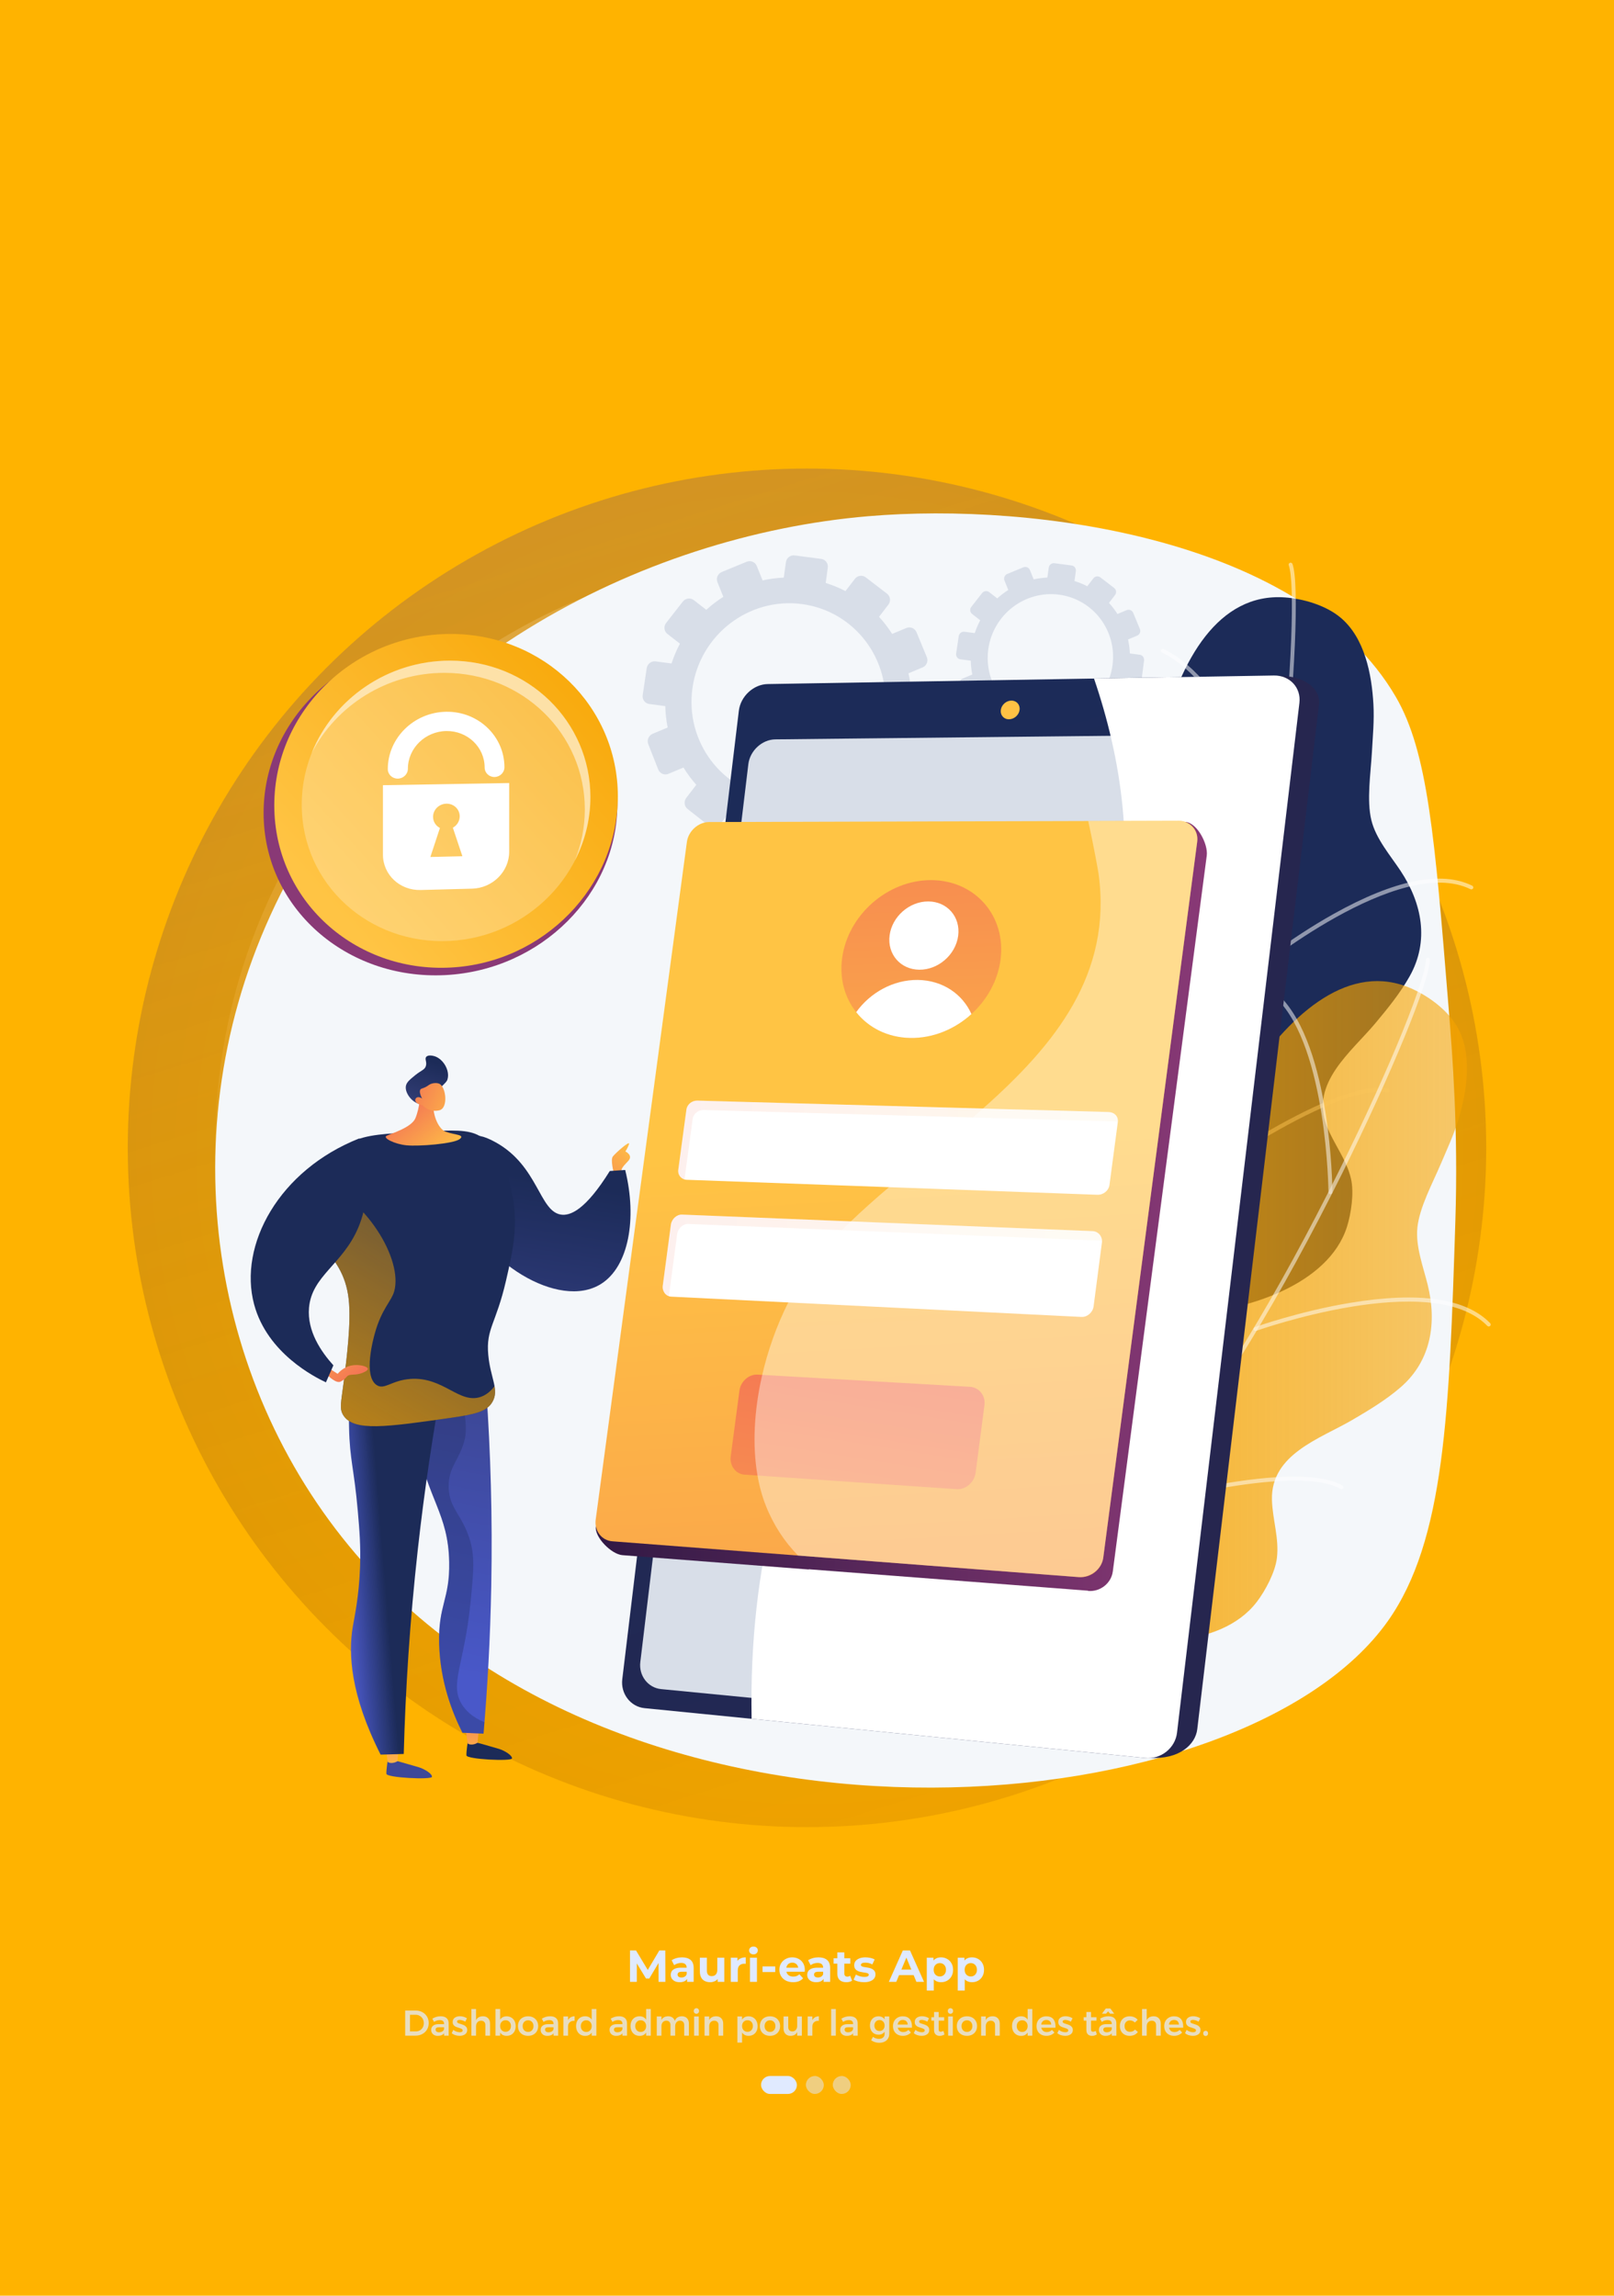 <svg width="720" height="1024" viewBox="0 0 720 1024" fill="none" xmlns="http://www.w3.org/2000/svg">
<rect width="720" height="1024" fill="#FFB300"/>
<circle cx="360" cy="512" r="303" fill="url(#paint0_radial_1_13377)" fill-opacity="0.2"/>
<circle cx="360" cy="512" r="303" fill="url(#paint1_linear_1_13377)" fill-opacity="0.2"/>
<circle cx="360" cy="511" r="264" fill="url(#paint2_radial_1_13377)" fill-opacity="0.2"/>
<circle cx="360" cy="511" r="264" fill="url(#paint3_linear_1_13377)" fill-opacity="0.2"/>
<path d="M281.043 884V870H283.723L289.683 879.88H288.263L294.123 870H296.783L296.823 884H293.783L293.763 874.66H294.323L289.643 882.52H288.183L283.403 874.66H284.083V884H281.043ZM306.524 884V881.9L306.324 881.44V877.68C306.324 877.013 306.118 876.493 305.704 876.12C305.304 875.747 304.684 875.56 303.844 875.56C303.271 875.56 302.704 875.653 302.144 875.84C301.598 876.013 301.131 876.253 300.744 876.56L299.624 874.38C300.211 873.967 300.918 873.647 301.744 873.42C302.571 873.193 303.411 873.08 304.264 873.08C305.904 873.08 307.178 873.467 308.084 874.24C308.991 875.013 309.444 876.22 309.444 877.86V884H306.524ZM303.244 884.16C302.404 884.16 301.684 884.02 301.084 883.74C300.484 883.447 300.024 883.053 299.704 882.56C299.384 882.067 299.224 881.513 299.224 880.9C299.224 880.26 299.378 879.7 299.684 879.22C300.004 878.74 300.504 878.367 301.184 878.1C301.864 877.82 302.751 877.68 303.844 877.68H306.704V879.5H304.184C303.451 879.5 302.944 879.62 302.664 879.86C302.398 880.1 302.264 880.4 302.264 880.76C302.264 881.16 302.418 881.48 302.724 881.72C303.044 881.947 303.478 882.06 304.024 882.06C304.544 882.06 305.011 881.94 305.424 881.7C305.838 881.447 306.138 881.08 306.324 880.6L306.804 882.04C306.578 882.733 306.164 883.26 305.564 883.62C304.964 883.98 304.191 884.16 303.244 884.16ZM316.808 884.16C315.915 884.16 315.115 883.987 314.408 883.64C313.715 883.293 313.175 882.767 312.788 882.06C312.401 881.34 312.208 880.427 312.208 879.32V873.24H315.328V878.86C315.328 879.753 315.515 880.413 315.888 880.84C316.275 881.253 316.815 881.46 317.508 881.46C317.988 881.46 318.415 881.36 318.788 881.16C319.161 880.947 319.455 880.627 319.668 880.2C319.881 879.76 319.988 879.213 319.988 878.56V873.24H323.108V884H320.148V881.04L320.688 881.9C320.328 882.647 319.795 883.213 319.088 883.6C318.395 883.973 317.635 884.16 316.808 884.16ZM325.999 884V873.24H328.979V876.28L328.559 875.4C328.879 874.64 329.392 874.067 330.099 873.68C330.805 873.28 331.665 873.08 332.679 873.08V875.96C332.545 875.947 332.425 875.94 332.319 875.94C332.212 875.927 332.099 875.92 331.979 875.92C331.125 875.92 330.432 876.167 329.899 876.66C329.379 877.14 329.119 877.893 329.119 878.92V884H325.999ZM334.553 884V873.24H337.673V884H334.553ZM336.113 871.74C335.54 871.74 335.073 871.573 334.713 871.24C334.353 870.907 334.173 870.493 334.173 870C334.173 869.507 334.353 869.093 334.713 868.76C335.073 868.427 335.54 868.26 336.113 868.26C336.687 868.26 337.153 868.42 337.513 868.74C337.873 869.047 338.053 869.447 338.053 869.94C338.053 870.46 337.873 870.893 337.513 871.24C337.167 871.573 336.7 871.74 336.113 871.74ZM340.169 879.62V877.12H345.829V879.62H340.169ZM353.819 884.16C352.592 884.16 351.512 883.92 350.579 883.44C349.659 882.96 348.946 882.307 348.439 881.48C347.932 880.64 347.679 879.687 347.679 878.62C347.679 877.54 347.926 876.587 348.419 875.76C348.926 874.92 349.612 874.267 350.479 873.8C351.346 873.32 352.326 873.08 353.419 873.08C354.472 873.08 355.419 873.307 356.259 873.76C357.112 874.2 357.786 874.84 358.279 875.68C358.772 876.507 359.019 877.5 359.019 878.66C359.019 878.78 359.012 878.92 358.999 879.08C358.986 879.227 358.972 879.367 358.959 879.5H350.219V877.68H357.319L356.119 878.22C356.119 877.66 356.006 877.173 355.779 876.76C355.552 876.347 355.239 876.027 354.839 875.8C354.439 875.56 353.972 875.44 353.439 875.44C352.906 875.44 352.432 875.56 352.019 875.8C351.619 876.027 351.306 876.353 351.079 876.78C350.852 877.193 350.739 877.687 350.739 878.26V878.74C350.739 879.327 350.866 879.847 351.119 880.3C351.386 880.74 351.752 881.08 352.219 881.32C352.699 881.547 353.259 881.66 353.899 881.66C354.472 881.66 354.972 881.573 355.399 881.4C355.839 881.227 356.239 880.967 356.599 880.62L358.259 882.42C357.766 882.98 357.146 883.413 356.399 883.72C355.652 884.013 354.792 884.16 353.819 884.16ZM367.403 884V881.9L367.203 881.44V877.68C367.203 877.013 366.997 876.493 366.583 876.12C366.183 875.747 365.563 875.56 364.723 875.56C364.15 875.56 363.583 875.653 363.023 875.84C362.477 876.013 362.01 876.253 361.623 876.56L360.503 874.38C361.09 873.967 361.797 873.647 362.623 873.42C363.45 873.193 364.29 873.08 365.143 873.08C366.783 873.08 368.057 873.467 368.963 874.24C369.87 875.013 370.323 876.22 370.323 877.86V884H367.403ZM364.123 884.16C363.283 884.16 362.563 884.02 361.963 883.74C361.363 883.447 360.903 883.053 360.583 882.56C360.263 882.067 360.103 881.513 360.103 880.9C360.103 880.26 360.257 879.7 360.563 879.22C360.883 878.74 361.383 878.367 362.063 878.1C362.743 877.82 363.63 877.68 364.723 877.68H367.583V879.5H365.063C364.33 879.5 363.823 879.62 363.543 879.86C363.277 880.1 363.143 880.4 363.143 880.76C363.143 881.16 363.297 881.48 363.603 881.72C363.923 881.947 364.357 882.06 364.903 882.06C365.423 882.06 365.89 881.94 366.303 881.7C366.717 881.447 367.017 881.08 367.203 880.6L367.683 882.04C367.457 882.733 367.043 883.26 366.443 883.62C365.843 883.98 365.07 884.16 364.123 884.16ZM377.547 884.16C376.28 884.16 375.294 883.84 374.587 883.2C373.88 882.547 373.527 881.58 373.527 880.3V870.86H376.647V880.26C376.647 880.713 376.767 881.067 377.007 881.32C377.247 881.56 377.574 881.68 377.987 881.68C378.48 881.68 378.9 881.547 379.247 881.28L380.087 883.48C379.767 883.707 379.38 883.88 378.927 884C378.487 884.107 378.027 884.16 377.547 884.16ZM371.867 875.88V873.48H379.327V875.88H371.867ZM385.458 884.16C384.538 884.16 383.652 884.053 382.798 883.84C381.958 883.613 381.292 883.333 380.798 883L381.838 880.76C382.332 881.067 382.912 881.32 383.578 881.52C384.258 881.707 384.925 881.8 385.578 881.8C386.298 881.8 386.805 881.713 387.098 881.54C387.405 881.367 387.558 881.127 387.558 880.82C387.558 880.567 387.438 880.38 387.198 880.26C386.972 880.127 386.665 880.027 386.278 879.96C385.892 879.893 385.465 879.827 384.998 879.76C384.545 879.693 384.085 879.607 383.618 879.5C383.152 879.38 382.725 879.207 382.338 878.98C381.952 878.753 381.638 878.447 381.398 878.06C381.172 877.673 381.058 877.173 381.058 876.56C381.058 875.88 381.252 875.28 381.638 874.76C382.038 874.24 382.612 873.833 383.358 873.54C384.105 873.233 384.998 873.08 386.038 873.08C386.772 873.08 387.518 873.16 388.278 873.32C389.038 873.48 389.672 873.713 390.178 874.02L389.138 876.24C388.618 875.933 388.092 875.727 387.558 875.62C387.038 875.5 386.532 875.44 386.038 875.44C385.345 875.44 384.838 875.533 384.518 875.72C384.198 875.907 384.038 876.147 384.038 876.44C384.038 876.707 384.152 876.907 384.378 877.04C384.618 877.173 384.932 877.28 385.318 877.36C385.705 877.44 386.125 877.513 386.578 877.58C387.045 877.633 387.512 877.72 387.978 877.84C388.445 877.96 388.865 878.133 389.238 878.36C389.625 878.573 389.938 878.873 390.178 879.26C390.418 879.633 390.538 880.127 390.538 880.74C390.538 881.407 390.338 882 389.938 882.52C389.538 883.027 388.958 883.427 388.198 883.72C387.452 884.013 386.538 884.16 385.458 884.16ZM396.507 884L402.748 870H405.948L412.208 884H408.808L403.688 871.64H404.968L399.828 884H396.507ZM399.627 881L400.488 878.54H407.688L408.568 881H399.627ZM419.8 884.16C418.893 884.16 418.1 883.96 417.42 883.56C416.74 883.16 416.207 882.553 415.82 881.74C415.447 880.913 415.26 879.873 415.26 878.62C415.26 877.353 415.44 876.313 415.8 875.5C416.16 874.687 416.68 874.08 417.36 873.68C418.04 873.28 418.853 873.08 419.8 873.08C420.813 873.08 421.72 873.313 422.52 873.78C423.333 874.233 423.973 874.873 424.44 875.7C424.92 876.527 425.16 877.5 425.16 878.62C425.16 879.753 424.92 880.733 424.44 881.56C423.973 882.387 423.333 883.027 422.52 883.48C421.72 883.933 420.813 884.16 419.8 884.16ZM413.44 887.88V873.24H416.42V875.44L416.36 878.64L416.56 881.82V887.88H413.44ZM419.26 881.6C419.78 881.6 420.24 881.48 420.64 881.24C421.053 881 421.38 880.66 421.62 880.22C421.873 879.767 422 879.233 422 878.62C422 877.993 421.873 877.46 421.62 877.02C421.38 876.58 421.053 876.24 420.64 876C420.24 875.76 419.78 875.64 419.26 875.64C418.74 875.64 418.273 875.76 417.86 876C417.447 876.24 417.12 876.58 416.88 877.02C416.64 877.46 416.52 877.993 416.52 878.62C416.52 879.233 416.64 879.767 416.88 880.22C417.12 880.66 417.447 881 417.86 881.24C418.273 881.48 418.74 881.6 419.26 881.6ZM433.609 884.16C432.702 884.16 431.909 883.96 431.229 883.56C430.549 883.16 430.015 882.553 429.629 881.74C429.255 880.913 429.069 879.873 429.069 878.62C429.069 877.353 429.249 876.313 429.609 875.5C429.969 874.687 430.489 874.08 431.169 873.68C431.849 873.28 432.662 873.08 433.609 873.08C434.622 873.08 435.529 873.313 436.329 873.78C437.142 874.233 437.782 874.873 438.249 875.7C438.729 876.527 438.969 877.5 438.969 878.62C438.969 879.753 438.729 880.733 438.249 881.56C437.782 882.387 437.142 883.027 436.329 883.48C435.529 883.933 434.622 884.16 433.609 884.16ZM427.249 887.88V873.24H430.229V875.44L430.169 878.64L430.369 881.82V887.88H427.249ZM433.069 881.6C433.589 881.6 434.049 881.48 434.449 881.24C434.862 881 435.189 880.66 435.429 880.22C435.682 879.767 435.809 879.233 435.809 878.62C435.809 877.993 435.682 877.46 435.429 877.02C435.189 876.58 434.862 876.24 434.449 876C434.049 875.76 433.589 875.64 433.069 875.64C432.549 875.64 432.082 875.76 431.669 876C431.255 876.24 430.929 876.58 430.689 877.02C430.449 877.46 430.329 877.993 430.329 878.62C430.329 879.233 430.449 879.767 430.689 880.22C430.929 880.66 431.255 881 431.669 881.24C432.082 881.48 432.549 881.6 433.069 881.6Z" fill="#E0EAFF"/>
<path d="M185.407 896.8C186.527 896.8 187.53 897.04 188.415 897.52C189.3 897.989 189.994 898.651 190.495 899.504C190.996 900.357 191.247 901.323 191.247 902.4C191.247 903.477 190.991 904.443 190.479 905.296C189.978 906.139 189.279 906.8 188.383 907.28C187.487 907.76 186.468 908 185.327 908H180.751V896.8H185.407ZM185.455 906.112C186.138 906.112 186.751 905.957 187.295 905.648C187.85 905.328 188.282 904.891 188.591 904.336C188.9 903.771 189.055 903.131 189.055 902.416C189.055 901.701 188.895 901.061 188.575 900.496C188.255 899.92 187.812 899.477 187.247 899.168C186.692 898.848 186.068 898.688 185.375 898.688H182.895V906.112H185.455ZM198.102 908V906.96C197.803 907.333 197.419 907.616 196.95 907.808C196.481 908 195.942 908.096 195.334 908.096C194.737 908.096 194.209 907.984 193.75 907.76C193.302 907.525 192.955 907.205 192.71 906.8C192.465 906.395 192.342 905.941 192.342 905.44C192.342 904.64 192.625 904.016 193.19 903.568C193.755 903.109 194.555 902.875 195.59 902.864H198.086V902.64C198.086 902.139 197.921 901.749 197.59 901.472C197.259 901.195 196.779 901.056 196.15 901.056C195.339 901.056 194.491 901.323 193.606 901.856L192.854 900.416C193.526 900.043 194.134 899.776 194.678 899.616C195.233 899.445 195.878 899.36 196.614 899.36C197.723 899.36 198.582 899.627 199.19 900.16C199.809 900.693 200.123 901.44 200.134 902.4L200.15 908H198.102ZM195.83 906.496C196.427 906.496 196.939 906.357 197.366 906.08C197.793 905.792 198.033 905.44 198.086 905.024V904.256H195.926C195.371 904.256 194.961 904.341 194.694 904.512C194.438 904.672 194.31 904.939 194.31 905.312C194.31 905.675 194.443 905.963 194.71 906.176C194.987 906.389 195.361 906.496 195.83 906.496ZM207.556 901.76C207.14 901.515 206.708 901.323 206.26 901.184C205.822 901.045 205.417 900.976 205.044 900.976C204.692 900.976 204.409 901.04 204.196 901.168C203.993 901.285 203.892 901.472 203.892 901.728C203.892 901.995 204.02 902.203 204.276 902.352C204.542 902.491 204.958 902.64 205.524 902.8C206.121 902.981 206.612 903.163 206.996 903.344C207.38 903.515 207.71 903.776 207.988 904.128C208.276 904.469 208.42 904.923 208.42 905.488C208.42 906.32 208.1 906.96 207.46 907.408C206.82 907.856 206.014 908.08 205.044 908.08C204.382 908.08 203.737 907.979 203.108 907.776C202.478 907.563 201.945 907.264 201.508 906.88L202.228 905.424C202.612 905.755 203.07 906.016 203.604 906.208C204.137 906.389 204.644 906.48 205.124 906.48C205.508 906.48 205.812 906.416 206.036 906.288C206.27 906.149 206.388 905.947 206.388 905.68C206.388 905.381 206.254 905.157 205.988 905.008C205.721 904.859 205.289 904.693 204.692 904.512C204.116 904.341 203.646 904.176 203.284 904.016C202.921 903.845 202.606 903.595 202.34 903.264C202.073 902.923 201.94 902.48 201.94 901.936C201.94 901.093 202.244 900.453 202.852 900.016C203.47 899.568 204.244 899.344 205.172 899.344C205.737 899.344 206.292 899.424 206.836 899.584C207.39 899.744 207.881 899.968 208.308 900.256L207.556 901.76ZM215.45 899.36C216.432 899.36 217.205 899.659 217.77 900.256C218.336 900.843 218.618 901.643 218.618 902.656V908H216.522V903.264C216.522 902.667 216.352 902.197 216.01 901.856C215.669 901.504 215.205 901.328 214.618 901.328C213.925 901.339 213.376 901.573 212.97 902.032C212.565 902.491 212.362 903.077 212.362 903.792V908H210.282V896.128H212.362V901.072C212.949 899.952 213.978 899.381 215.45 899.36ZM225.992 899.376C226.792 899.376 227.496 899.563 228.104 899.936C228.723 900.299 229.198 900.811 229.528 901.472C229.87 902.133 230.04 902.896 230.04 903.76C230.04 904.613 229.875 905.365 229.544 906.016C229.214 906.667 228.744 907.173 228.136 907.536C227.528 907.899 226.824 908.08 226.024 908.08C225.384 908.08 224.819 907.957 224.328 907.712C223.838 907.456 223.432 907.088 223.112 906.608V908H221.032V896.128H223.112V900.848C223.422 900.368 223.816 900.005 224.296 899.76C224.787 899.504 225.352 899.376 225.992 899.376ZM225.528 906.288C226.232 906.288 226.808 906.048 227.256 905.568C227.704 905.077 227.928 904.453 227.928 903.696C227.928 902.939 227.704 902.32 227.256 901.84C226.808 901.36 226.232 901.12 225.528 901.12C224.814 901.12 224.232 901.36 223.784 901.84C223.336 902.32 223.112 902.939 223.112 903.696C223.112 904.464 223.336 905.088 223.784 905.568C224.232 906.048 224.814 906.288 225.528 906.288ZM235.587 899.376C236.472 899.376 237.251 899.557 237.923 899.92C238.606 900.283 239.134 900.795 239.507 901.456C239.891 902.107 240.083 902.859 240.083 903.712C240.083 904.576 239.891 905.339 239.507 906C239.134 906.661 238.606 907.173 237.923 907.536C237.251 907.899 236.472 908.08 235.587 908.08C234.691 908.08 233.902 907.899 233.219 907.536C232.536 907.173 232.003 906.661 231.619 906C231.246 905.339 231.059 904.576 231.059 903.712C231.059 902.859 231.246 902.107 231.619 901.456C232.003 900.795 232.536 900.283 233.219 899.92C233.902 899.557 234.691 899.376 235.587 899.376ZM235.587 901.152C234.862 901.152 234.275 901.392 233.827 901.872C233.379 902.352 233.155 902.976 233.155 903.744C233.155 904.512 233.379 905.136 233.827 905.616C234.275 906.096 234.862 906.336 235.587 906.336C236.291 906.336 236.867 906.096 237.315 905.616C237.763 905.136 237.987 904.512 237.987 903.744C237.987 902.976 237.763 902.352 237.315 901.872C236.867 901.392 236.291 901.152 235.587 901.152ZM246.946 908V906.96C246.647 907.333 246.263 907.616 245.794 907.808C245.324 908 244.786 908.096 244.178 908.096C243.58 908.096 243.052 907.984 242.594 907.76C242.146 907.525 241.799 907.205 241.554 906.8C241.308 906.395 241.186 905.941 241.186 905.44C241.186 904.64 241.468 904.016 242.034 903.568C242.599 903.109 243.399 902.875 244.434 902.864H246.93V902.64C246.93 902.139 246.764 901.749 246.434 901.472C246.103 901.195 245.623 901.056 244.994 901.056C244.183 901.056 243.335 901.323 242.45 901.856L241.698 900.416C242.37 900.043 242.978 899.776 243.522 899.616C244.076 899.445 244.722 899.36 245.458 899.36C246.567 899.36 247.426 899.627 248.034 900.16C248.652 900.693 248.967 901.44 248.978 902.4L248.994 908H246.946ZM244.674 906.496C245.271 906.496 245.783 906.357 246.21 906.08C246.636 905.792 246.876 905.44 246.93 905.024V904.256H244.77C244.215 904.256 243.804 904.341 243.538 904.512C243.282 904.672 243.154 904.939 243.154 905.312C243.154 905.675 243.287 905.963 243.554 906.176C243.831 906.389 244.204 906.496 244.674 906.496ZM253.407 901.088C253.695 900.533 254.085 900.112 254.575 899.824C255.077 899.525 255.658 899.371 256.319 899.36V901.376C255.434 901.323 254.725 901.531 254.191 902C253.669 902.459 253.407 903.083 253.407 903.872V908H251.327V899.44H253.407V901.088ZM266.036 896.128V908H263.956V906.624C263.647 907.104 263.247 907.472 262.756 907.728C262.276 907.973 261.716 908.096 261.076 908.096C260.266 908.096 259.551 907.915 258.932 907.552C258.324 907.179 257.85 906.661 257.508 906C257.167 905.328 256.996 904.56 256.996 903.696C256.996 902.843 257.162 902.091 257.492 901.44C257.834 900.779 258.308 900.267 258.916 899.904C259.535 899.541 260.239 899.36 261.028 899.36C261.679 899.36 262.25 899.488 262.74 899.744C263.231 900 263.636 900.368 263.956 900.848V896.128H266.036ZM261.524 906.352C262.239 906.352 262.82 906.112 263.268 905.632C263.727 905.141 263.956 904.512 263.956 903.744C263.956 902.976 263.727 902.352 263.268 901.872C262.82 901.381 262.239 901.136 261.524 901.136C260.81 901.136 260.228 901.381 259.78 901.872C259.332 902.352 259.103 902.976 259.092 903.744C259.103 904.512 259.332 905.141 259.78 905.632C260.228 906.112 260.81 906.352 261.524 906.352ZM277.68 908V906.96C277.381 907.333 276.997 907.616 276.528 907.808C276.059 908 275.52 908.096 274.912 908.096C274.315 908.096 273.787 907.984 273.328 907.76C272.88 907.525 272.533 907.205 272.288 906.8C272.043 906.395 271.92 905.941 271.92 905.44C271.92 904.64 272.203 904.016 272.768 903.568C273.333 903.109 274.133 902.875 275.168 902.864H277.664V902.64C277.664 902.139 277.499 901.749 277.168 901.472C276.837 901.195 276.357 901.056 275.728 901.056C274.917 901.056 274.069 901.323 273.184 901.856L272.432 900.416C273.104 900.043 273.712 899.776 274.256 899.616C274.811 899.445 275.456 899.36 276.192 899.36C277.301 899.36 278.16 899.627 278.768 900.16C279.387 900.693 279.701 901.44 279.712 902.4L279.728 908H277.68ZM275.408 906.496C276.005 906.496 276.517 906.357 276.944 906.08C277.371 905.792 277.611 905.44 277.664 905.024V904.256H275.504C274.949 904.256 274.539 904.341 274.272 904.512C274.016 904.672 273.888 904.939 273.888 905.312C273.888 905.675 274.021 905.963 274.288 906.176C274.565 906.389 274.939 906.496 275.408 906.496ZM290.318 896.128V908H288.238V906.624C287.928 907.104 287.528 907.472 287.038 907.728C286.558 907.973 285.998 908.096 285.358 908.096C284.547 908.096 283.832 907.915 283.214 907.552C282.606 907.179 282.131 906.661 281.79 906C281.448 905.328 281.278 904.56 281.278 903.696C281.278 902.843 281.443 902.091 281.774 901.44C282.115 900.779 282.59 900.267 283.198 899.904C283.816 899.541 284.52 899.36 285.31 899.36C285.96 899.36 286.531 899.488 287.022 899.744C287.512 900 287.918 900.368 288.238 900.848V896.128H290.318ZM285.806 906.352C286.52 906.352 287.102 906.112 287.55 905.632C288.008 905.141 288.238 904.512 288.238 903.744C288.238 902.976 288.008 902.352 287.55 901.872C287.102 901.381 286.52 901.136 285.806 901.136C285.091 901.136 284.51 901.381 284.062 901.872C283.614 902.352 283.384 902.976 283.374 903.744C283.384 904.512 283.614 905.141 284.062 905.632C284.51 906.112 285.091 906.352 285.806 906.352ZM304.2 899.36C305.17 899.36 305.933 899.659 306.488 900.256C307.042 900.843 307.32 901.643 307.32 902.656V908H305.224V903.264C305.224 902.656 305.053 902.181 304.712 901.84C304.381 901.488 303.928 901.312 303.352 901.312C302.69 901.333 302.162 901.573 301.768 902.032C301.384 902.491 301.192 903.072 301.192 903.776V908H299.096V903.264C299.096 902.656 298.93 902.181 298.6 901.84C298.269 901.488 297.816 901.312 297.24 901.312C296.568 901.333 296.034 901.573 295.64 902.032C295.256 902.491 295.064 903.072 295.064 903.776V908H292.984V899.44H295.064V901.024C295.629 899.936 296.632 899.381 298.072 899.36C298.818 899.36 299.442 899.541 299.944 899.904C300.456 900.256 300.813 900.757 301.016 901.408C301.56 900.064 302.621 899.381 304.2 899.36ZM309.64 899.44H311.72V908H309.64V899.44ZM310.664 895.76C311.005 895.76 311.288 895.877 311.512 896.112C311.736 896.347 311.848 896.645 311.848 897.008C311.848 897.36 311.736 897.653 311.512 897.888C311.288 898.123 311.005 898.24 310.664 898.24C310.322 898.24 310.04 898.123 309.816 897.888C309.592 897.653 309.48 897.36 309.48 897.008C309.48 896.645 309.592 896.347 309.816 896.112C310.04 895.877 310.322 895.76 310.664 895.76ZM319.448 899.36C320.429 899.36 321.203 899.659 321.768 900.256C322.333 900.843 322.616 901.643 322.616 902.656V908H320.52V903.264C320.52 902.667 320.349 902.197 320.008 901.856C319.667 901.504 319.203 901.328 318.616 901.328C317.923 901.339 317.373 901.573 316.968 902.032C316.573 902.491 316.376 903.077 316.376 903.792V908H314.296V899.44H316.376V901.04C316.963 899.941 317.987 899.381 319.448 899.36ZM333.914 899.376C334.714 899.376 335.418 899.563 336.026 899.936C336.645 900.299 337.119 900.811 337.45 901.472C337.791 902.133 337.962 902.896 337.962 903.76C337.962 904.613 337.797 905.365 337.466 906.016C337.135 906.667 336.666 907.173 336.058 907.536C335.45 907.899 334.746 908.08 333.946 908.08C333.306 908.08 332.741 907.957 332.25 907.712C331.759 907.456 331.354 907.088 331.034 906.608V911.104H328.954V899.44H331.034V900.848C331.343 900.368 331.738 900.005 332.218 899.76C332.709 899.504 333.274 899.376 333.914 899.376ZM333.45 906.288C334.154 906.288 334.73 906.048 335.178 905.568C335.626 905.077 335.85 904.453 335.85 903.696C335.85 902.939 335.626 902.32 335.178 901.84C334.73 901.36 334.154 901.12 333.45 901.12C332.735 901.12 332.154 901.36 331.706 901.84C331.258 902.32 331.034 902.939 331.034 903.696C331.034 904.464 331.258 905.088 331.706 905.568C332.154 906.048 332.735 906.288 333.45 906.288ZM343.509 899.376C344.394 899.376 345.173 899.557 345.845 899.92C346.527 900.283 347.055 900.795 347.429 901.456C347.813 902.107 348.005 902.859 348.005 903.712C348.005 904.576 347.813 905.339 347.429 906C347.055 906.661 346.527 907.173 345.845 907.536C345.173 907.899 344.394 908.08 343.509 908.08C342.613 908.08 341.823 907.899 341.141 907.536C340.458 907.173 339.925 906.661 339.541 906C339.167 905.339 338.981 904.576 338.981 903.712C338.981 902.859 339.167 902.107 339.541 901.456C339.925 900.795 340.458 900.283 341.141 899.92C341.823 899.557 342.613 899.376 343.509 899.376ZM343.509 901.152C342.783 901.152 342.197 901.392 341.749 901.872C341.301 902.352 341.077 902.976 341.077 903.744C341.077 904.512 341.301 905.136 341.749 905.616C342.197 906.096 342.783 906.336 343.509 906.336C344.213 906.336 344.789 906.096 345.237 905.616C345.685 905.136 345.909 904.512 345.909 903.744C345.909 902.976 345.685 902.352 345.237 901.872C344.789 901.392 344.213 901.152 343.509 901.152ZM357.716 899.44V908H355.62V906.416C355.044 907.525 354.052 908.08 352.644 908.08C351.684 908.08 350.926 907.787 350.372 907.2C349.817 906.613 349.54 905.813 349.54 904.8V899.44H351.636V904.192C351.636 904.789 351.796 905.259 352.116 905.6C352.446 905.941 352.9 906.112 353.476 906.112C354.137 906.101 354.66 905.867 355.044 905.408C355.428 904.949 355.62 904.368 355.62 903.664V899.44H357.716ZM362.392 901.088C362.68 900.533 363.069 900.112 363.56 899.824C364.061 899.525 364.642 899.371 365.304 899.36V901.376C364.418 901.323 363.709 901.531 363.176 902C362.653 902.459 362.392 903.083 362.392 903.872V908H360.312V899.44H362.392V901.088ZM370.767 896.128H372.847V908H370.767V896.128ZM380.571 908V906.96C380.272 907.333 379.888 907.616 379.419 907.808C378.949 908 378.411 908.096 377.803 908.096C377.205 908.096 376.677 907.984 376.219 907.76C375.771 907.525 375.424 907.205 375.179 906.8C374.933 906.395 374.811 905.941 374.811 905.44C374.811 904.64 375.093 904.016 375.659 903.568C376.224 903.109 377.024 902.875 378.059 902.864H380.555V902.64C380.555 902.139 380.389 901.749 380.059 901.472C379.728 901.195 379.248 901.056 378.619 901.056C377.808 901.056 376.96 901.323 376.075 901.856L375.323 900.416C375.995 900.043 376.603 899.776 377.147 899.616C377.701 899.445 378.347 899.36 379.083 899.36C380.192 899.36 381.051 899.627 381.659 900.16C382.277 900.693 382.592 901.44 382.603 902.4L382.619 908H380.571ZM378.299 906.496C378.896 906.496 379.408 906.357 379.835 906.08C380.261 905.792 380.501 905.44 380.555 905.024V904.256H378.395C377.84 904.256 377.429 904.341 377.163 904.512C376.907 904.672 376.779 904.939 376.779 905.312C376.779 905.675 376.912 905.963 377.179 906.176C377.456 906.389 377.829 906.496 378.299 906.496ZM396.698 899.44V907.184C396.698 907.995 396.511 908.699 396.138 909.296C395.775 909.904 395.253 910.368 394.57 910.688C393.898 911.019 393.114 911.184 392.218 911.184C390.917 911.184 389.711 910.805 388.602 910.048L389.434 908.544C390.245 909.141 391.135 909.44 392.106 909.44C392.874 909.44 393.482 909.243 393.93 908.848C394.389 908.453 394.618 907.915 394.618 907.232V906.224C394.33 906.661 393.957 906.997 393.498 907.232C393.039 907.456 392.506 907.568 391.898 907.568C391.151 907.568 390.49 907.397 389.914 907.056C389.338 906.704 388.89 906.219 388.57 905.6C388.25 904.971 388.09 904.251 388.09 903.44C388.09 902.64 388.25 901.936 388.57 901.328C388.89 900.709 389.338 900.229 389.914 899.888C390.49 899.547 391.151 899.376 391.898 899.376C392.495 899.376 393.023 899.493 393.482 899.728C393.951 899.963 394.33 900.293 394.618 900.72V899.44H396.698ZM392.346 905.936C393.018 905.936 393.562 905.712 393.978 905.264C394.405 904.805 394.618 904.213 394.618 903.488C394.618 902.763 394.405 902.176 393.978 901.728C393.562 901.269 393.018 901.04 392.346 901.04C391.674 901.04 391.125 901.269 390.698 901.728C390.282 902.187 390.069 902.773 390.058 903.488C390.069 904.213 390.282 904.805 390.698 905.264C391.125 905.712 391.674 905.936 392.346 905.936ZM402.708 899.376C404.073 899.376 405.097 899.765 405.78 900.544C406.473 901.323 406.82 902.416 406.82 903.824C406.82 904.101 406.814 904.309 406.804 904.448H400.484C400.622 905.056 400.905 905.536 401.332 905.888C401.769 906.229 402.302 906.4 402.932 906.4C403.369 906.4 403.785 906.32 404.18 906.16C404.585 905.989 404.937 905.749 405.236 905.44L406.356 906.608C405.929 907.077 405.406 907.44 404.788 907.696C404.18 907.952 403.502 908.08 402.756 908.08C401.881 908.08 401.108 907.899 400.436 907.536C399.774 907.173 399.262 906.667 398.9 906.016C398.537 905.355 398.356 904.597 398.356 903.744C398.356 902.891 398.537 902.133 398.9 901.472C399.273 900.811 399.79 900.299 400.452 899.936C401.113 899.563 401.865 899.376 402.708 899.376ZM404.916 903.056C404.894 902.427 404.686 901.925 404.292 901.552C403.897 901.179 403.374 900.992 402.724 900.992C402.116 900.992 401.604 901.179 401.188 901.552C400.782 901.915 400.532 902.416 400.436 903.056H404.916ZM413.681 901.76C413.265 901.515 412.833 901.323 412.385 901.184C411.947 901.045 411.542 900.976 411.169 900.976C410.817 900.976 410.534 901.04 410.321 901.168C410.118 901.285 410.017 901.472 410.017 901.728C410.017 901.995 410.145 902.203 410.401 902.352C410.667 902.491 411.083 902.64 411.649 902.8C412.246 902.981 412.737 903.163 413.121 903.344C413.505 903.515 413.835 903.776 414.113 904.128C414.401 904.469 414.545 904.923 414.545 905.488C414.545 906.32 414.225 906.96 413.585 907.408C412.945 907.856 412.139 908.08 411.169 908.08C410.507 908.08 409.862 907.979 409.233 907.776C408.603 907.563 408.07 907.264 407.633 906.88L408.353 905.424C408.737 905.755 409.195 906.016 409.729 906.208C410.262 906.389 410.769 906.48 411.249 906.48C411.633 906.48 411.937 906.416 412.161 906.288C412.395 906.149 412.513 905.947 412.513 905.68C412.513 905.381 412.379 905.157 412.113 905.008C411.846 904.859 411.414 904.693 410.817 904.512C410.241 904.341 409.771 904.176 409.409 904.016C409.046 903.845 408.731 903.595 408.465 903.264C408.198 902.923 408.065 902.48 408.065 901.936C408.065 901.093 408.369 900.453 408.977 900.016C409.595 899.568 410.369 899.344 411.297 899.344C411.862 899.344 412.417 899.424 412.961 899.584C413.515 899.744 414.006 899.968 414.433 900.256L413.681 901.76ZM421.335 907.472C420.653 907.888 419.938 908.096 419.191 908.096C418.455 908.096 417.853 907.883 417.383 907.456C416.914 907.019 416.679 906.379 416.679 905.536V901.312H415.479L415.463 899.792H416.679V897.44H418.743V899.792H421.191V901.312H418.743V905.168C418.743 905.563 418.818 905.845 418.967 906.016C419.117 906.176 419.341 906.256 419.639 906.256C419.959 906.256 420.365 906.139 420.855 905.904L421.335 907.472ZM422.968 899.44H425.048V908H422.968V899.44ZM423.992 895.76C424.333 895.76 424.616 895.877 424.84 896.112C425.064 896.347 425.176 896.645 425.176 897.008C425.176 897.36 425.064 897.653 424.84 897.888C424.616 898.123 424.333 898.24 423.992 898.24C423.651 898.24 423.368 898.123 423.144 897.888C422.92 897.653 422.808 897.36 422.808 897.008C422.808 896.645 422.92 896.347 423.144 896.112C423.368 895.877 423.651 895.76 423.992 895.76ZM431.368 899.376C432.253 899.376 433.032 899.557 433.704 899.92C434.387 900.283 434.915 900.795 435.288 901.456C435.672 902.107 435.864 902.859 435.864 903.712C435.864 904.576 435.672 905.339 435.288 906C434.915 906.661 434.387 907.173 433.704 907.536C433.032 907.899 432.253 908.08 431.368 908.08C430.472 908.08 429.683 907.899 429 907.536C428.317 907.173 427.784 906.661 427.4 906C427.027 905.339 426.84 904.576 426.84 903.712C426.84 902.859 427.027 902.107 427.4 901.456C427.784 900.795 428.317 900.283 429 899.92C429.683 899.557 430.472 899.376 431.368 899.376ZM431.368 901.152C430.643 901.152 430.056 901.392 429.608 901.872C429.16 902.352 428.936 902.976 428.936 903.744C428.936 904.512 429.16 905.136 429.608 905.616C430.056 906.096 430.643 906.336 431.368 906.336C432.072 906.336 432.648 906.096 433.096 905.616C433.544 905.136 433.768 904.512 433.768 903.744C433.768 902.976 433.544 902.352 433.096 901.872C432.648 901.392 432.072 901.152 431.368 901.152ZM442.823 899.36C443.804 899.36 444.578 899.659 445.143 900.256C445.708 900.843 445.991 901.643 445.991 902.656V908H443.895V903.264C443.895 902.667 443.724 902.197 443.383 901.856C443.042 901.504 442.578 901.328 441.991 901.328C441.298 901.339 440.748 901.573 440.343 902.032C439.948 902.491 439.751 903.077 439.751 903.792V908H437.671V899.44H439.751V901.04C440.338 899.941 441.362 899.381 442.823 899.36ZM460.505 896.128V908H458.425V906.624C458.116 907.104 457.716 907.472 457.225 907.728C456.745 907.973 456.185 908.096 455.545 908.096C454.734 908.096 454.02 907.915 453.401 907.552C452.793 907.179 452.318 906.661 451.977 906C451.636 905.328 451.465 904.56 451.465 903.696C451.465 902.843 451.63 902.091 451.961 901.44C452.302 900.779 452.777 900.267 453.385 899.904C454.004 899.541 454.708 899.36 455.497 899.36C456.148 899.36 456.718 899.488 457.209 899.744C457.7 900 458.105 900.368 458.425 900.848V896.128H460.505ZM455.993 906.352C456.708 906.352 457.289 906.112 457.737 905.632C458.196 905.141 458.425 904.512 458.425 903.744C458.425 902.976 458.196 902.352 457.737 901.872C457.289 901.381 456.708 901.136 455.993 901.136C455.278 901.136 454.697 901.381 454.249 901.872C453.801 902.352 453.572 902.976 453.561 903.744C453.572 904.512 453.801 905.141 454.249 905.632C454.697 906.112 455.278 906.352 455.993 906.352ZM466.739 899.376C468.104 899.376 469.128 899.765 469.811 900.544C470.504 901.323 470.851 902.416 470.851 903.824C470.851 904.101 470.846 904.309 470.835 904.448H464.515C464.654 905.056 464.936 905.536 465.363 905.888C465.8 906.229 466.334 906.4 466.963 906.4C467.4 906.4 467.816 906.32 468.211 906.16C468.616 905.989 468.968 905.749 469.267 905.44L470.387 906.608C469.96 907.077 469.438 907.44 468.819 907.696C468.211 907.952 467.534 908.08 466.787 908.08C465.912 908.08 465.139 907.899 464.467 907.536C463.806 907.173 463.294 906.667 462.931 906.016C462.568 905.355 462.387 904.597 462.387 903.744C462.387 902.891 462.568 902.133 462.931 901.472C463.304 900.811 463.822 900.299 464.483 899.936C465.144 899.563 465.896 899.376 466.739 899.376ZM468.947 903.056C468.926 902.427 468.718 901.925 468.323 901.552C467.928 901.179 467.406 900.992 466.755 900.992C466.147 900.992 465.635 901.179 465.219 901.552C464.814 901.915 464.563 902.416 464.467 903.056H468.947ZM477.712 901.76C477.296 901.515 476.864 901.323 476.416 901.184C475.978 901.045 475.573 900.976 475.2 900.976C474.848 900.976 474.565 901.04 474.352 901.168C474.149 901.285 474.048 901.472 474.048 901.728C474.048 901.995 474.176 902.203 474.432 902.352C474.698 902.491 475.114 902.64 475.68 902.8C476.277 902.981 476.768 903.163 477.152 903.344C477.536 903.515 477.866 903.776 478.144 904.128C478.432 904.469 478.576 904.923 478.576 905.488C478.576 906.32 478.256 906.96 477.616 907.408C476.976 907.856 476.17 908.08 475.2 908.08C474.538 908.08 473.893 907.979 473.264 907.776C472.634 907.563 472.101 907.264 471.664 906.88L472.384 905.424C472.768 905.755 473.226 906.016 473.76 906.208C474.293 906.389 474.8 906.48 475.28 906.48C475.664 906.48 475.968 906.416 476.192 906.288C476.426 906.149 476.544 905.947 476.544 905.68C476.544 905.381 476.41 905.157 476.144 905.008C475.877 904.859 475.445 904.693 474.848 904.512C474.272 904.341 473.802 904.176 473.44 904.016C473.077 903.845 472.762 903.595 472.496 903.264C472.229 902.923 472.096 902.48 472.096 901.936C472.096 901.093 472.4 900.453 473.008 900.016C473.626 899.568 474.4 899.344 475.328 899.344C475.893 899.344 476.448 899.424 476.992 899.584C477.546 899.744 478.037 899.968 478.464 900.256L477.712 901.76ZM489.288 907.472C488.606 907.888 487.891 908.096 487.144 908.096C486.408 908.096 485.806 907.883 485.336 907.456C484.867 907.019 484.632 906.379 484.632 905.536V901.312H483.432L483.416 899.792H484.632V897.44H486.696V899.792H489.144V901.312H486.696V905.168C486.696 905.563 486.771 905.845 486.92 906.016C487.07 906.176 487.294 906.256 487.592 906.256C487.912 906.256 488.318 906.139 488.808 905.904L489.288 907.472ZM495.977 908V906.96C495.678 907.333 495.294 907.616 494.825 907.808C494.356 908 493.817 908.096 493.209 908.096C492.612 908.096 492.084 907.984 491.625 907.76C491.177 907.525 490.83 907.205 490.585 906.8C490.34 906.395 490.217 905.941 490.217 905.44C490.217 904.64 490.5 904.016 491.065 903.568C491.63 903.109 492.43 902.875 493.465 902.864H495.961V902.64C495.961 902.139 495.796 901.749 495.465 901.472C495.134 901.195 494.654 901.056 494.025 901.056C493.214 901.056 492.366 901.323 491.481 901.856L490.729 900.416C491.401 900.043 492.009 899.776 492.553 899.616C493.108 899.445 493.753 899.36 494.489 899.36C495.598 899.36 496.457 899.627 497.065 900.16C497.684 900.693 497.998 901.44 498.009 902.4L498.025 908H495.977ZM493.705 906.496C494.302 906.496 494.814 906.357 495.241 906.08C495.668 905.792 495.908 905.44 495.961 905.024V904.256H493.801C493.246 904.256 492.836 904.341 492.569 904.512C492.313 904.672 492.185 904.939 492.185 905.312C492.185 905.675 492.318 905.963 492.585 906.176C492.862 906.389 493.236 906.496 493.705 906.496ZM497.049 898.192H495.193L494.313 897.184L493.433 898.192H491.577L493.305 895.888H495.321L497.049 898.192ZM506.247 902.144C505.671 901.515 504.924 901.2 504.007 901.2C503.313 901.2 502.748 901.435 502.311 901.904C501.884 902.373 501.671 902.981 501.671 903.728C501.671 904.496 501.884 905.115 502.311 905.584C502.748 906.053 503.313 906.288 504.007 906.288C505.031 906.288 505.799 905.952 506.311 905.28L507.607 906.352C507.223 906.907 506.716 907.333 506.087 907.632C505.457 907.931 504.727 908.08 503.895 908.08C503.052 908.08 502.3 907.899 501.639 907.536C500.988 907.173 500.481 906.667 500.118 906.016C499.756 905.355 499.575 904.597 499.575 903.744C499.575 902.88 499.756 902.117 500.118 901.456C500.492 900.795 501.004 900.283 501.655 899.92C502.316 899.557 503.073 899.376 503.927 899.376C504.705 899.376 505.399 899.515 506.007 899.792C506.625 900.059 507.127 900.443 507.51 900.944L506.247 902.144ZM514.638 899.36C515.619 899.36 516.392 899.659 516.958 900.256C517.523 900.843 517.806 901.643 517.806 902.656V908H515.71V903.264C515.71 902.667 515.539 902.197 515.198 901.856C514.856 901.504 514.392 901.328 513.806 901.328C513.112 901.339 512.563 901.573 512.158 902.032C511.752 902.491 511.55 903.077 511.55 903.792V908H509.47V896.128H511.55V901.072C512.136 899.952 513.166 899.381 514.638 899.36ZM523.708 899.376C525.073 899.376 526.097 899.765 526.78 900.544C527.473 901.323 527.82 902.416 527.82 903.824C527.82 904.101 527.814 904.309 527.804 904.448H521.484C521.622 905.056 521.905 905.536 522.332 905.888C522.769 906.229 523.302 906.4 523.932 906.4C524.369 906.4 524.785 906.32 525.18 906.16C525.585 905.989 525.937 905.749 526.236 905.44L527.356 906.608C526.929 907.077 526.406 907.44 525.788 907.696C525.18 907.952 524.502 908.08 523.756 908.08C522.881 908.08 522.108 907.899 521.436 907.536C520.774 907.173 520.262 906.667 519.9 906.016C519.537 905.355 519.356 904.597 519.356 903.744C519.356 902.891 519.537 902.133 519.9 901.472C520.273 900.811 520.79 900.299 521.452 899.936C522.113 899.563 522.865 899.376 523.708 899.376ZM525.916 903.056C525.894 902.427 525.686 901.925 525.292 901.552C524.897 901.179 524.374 900.992 523.724 900.992C523.116 900.992 522.604 901.179 522.188 901.552C521.782 901.915 521.532 902.416 521.436 903.056H525.916ZM534.681 901.76C534.265 901.515 533.833 901.323 533.385 901.184C532.947 901.045 532.542 900.976 532.169 900.976C531.817 900.976 531.534 901.04 531.321 901.168C531.118 901.285 531.017 901.472 531.017 901.728C531.017 901.995 531.145 902.203 531.401 902.352C531.667 902.491 532.083 902.64 532.649 902.8C533.246 902.981 533.737 903.163 534.121 903.344C534.505 903.515 534.835 903.776 535.113 904.128C535.401 904.469 535.545 904.923 535.545 905.488C535.545 906.32 535.225 906.96 534.585 907.408C533.945 907.856 533.139 908.08 532.169 908.08C531.507 908.08 530.862 907.979 530.233 907.776C529.603 907.563 529.07 907.264 528.633 906.88L529.353 905.424C529.737 905.755 530.195 906.016 530.729 906.208C531.262 906.389 531.769 906.48 532.249 906.48C532.633 906.48 532.937 906.416 533.161 906.288C533.395 906.149 533.513 905.947 533.513 905.68C533.513 905.381 533.379 905.157 533.113 905.008C532.846 904.859 532.414 904.693 531.817 904.512C531.241 904.341 530.771 904.176 530.409 904.016C530.046 903.845 529.731 903.595 529.465 903.264C529.198 902.923 529.065 902.48 529.065 901.936C529.065 901.093 529.369 900.453 529.977 900.016C530.595 899.568 531.369 899.344 532.297 899.344C532.862 899.344 533.417 899.424 533.961 899.584C534.515 899.744 535.006 899.968 535.433 900.256L534.681 901.76ZM537.823 905.84C538.143 905.84 538.405 905.947 538.607 906.16C538.821 906.373 538.927 906.645 538.927 906.976C538.927 907.317 538.821 907.6 538.607 907.824C538.405 908.037 538.143 908.144 537.823 908.144C537.514 908.144 537.253 908.032 537.039 907.808C536.837 907.584 536.735 907.307 536.735 906.976C536.735 906.645 536.837 906.373 537.039 906.16C537.253 905.947 537.514 905.84 537.823 905.84Z" fill="#E0EAFF" fill-opacity="0.75"/>
<rect x="339.5" y="926" width="16" height="8" rx="4" fill="#E0EAFF"/>
<rect x="359.5" y="926" width="8" height="8" rx="4" fill="#E0EAFF" fill-opacity="0.5"/>
<rect x="371.5" y="926" width="8" height="8" rx="4" fill="#E0EAFF" fill-opacity="0.5"/>
<path d="M646.186 449.079C640.035 373.247 636.96 335.331 622.645 310.8C581.66 240.56 462.498 223.854 387.238 230.26C286.483 238.834 171.221 296.755 120.484 408.585C74.401 510.158 95.65 625.132 165.086 700.343C292.374 838.217 554.939 813.601 619.079 723.131C644.676 687.025 646.521 629.357 649.233 544.644C650.536 503.865 647.992 471.369 646.186 449.079Z" fill="#F4F7FA"/>
<path d="M597.905 275.394C591.391 270.004 581.509 267.069 573.156 266.476C513.947 262.281 505.306 386.044 514.381 413.703C523.457 441.362 517.576 450.444 470.944 464.915C424.311 479.386 446.683 507.248 452.366 523.542C458.05 539.836 469.306 553.601 435.311 569.791C401.317 585.981 413.131 596.013 413.131 596.013C413.131 596.013 475.822 660.139 472.359 639.609C468.896 619.078 475.17 588.078 531.377 585.721C555.588 584.706 592.661 573.158 600.87 547.235C602.782 541.198 604.112 531.978 602.659 525.73C600.641 517.063 594.953 510.234 591.795 502.076C584.434 483.066 602.896 469.145 613.52 456.438C619.068 449.805 624.612 443.003 628.858 435.439C637.678 419.736 634.375 402.896 624.772 388.421C620.166 381.481 613.768 374.117 611.759 365.837C609.601 356.944 611.482 344.793 611.994 335.644C612.396 328.469 613.08 321.322 612.676 314.128C611.929 300.751 608.795 284.404 597.905 275.394Z" fill="url(#paint4_linear_1_13377)"/>
<g opacity="0.8">
<g opacity="0.8">
<path opacity="0.8" d="M408.201 632.004C407.795 632.15 407.334 631.977 407.129 631.585C406.906 631.157 407.071 630.627 407.499 630.404C407.763 630.266 434.155 616.384 463.597 593.519C490.726 572.451 526.068 539.232 540.377 500.614C552.329 468.361 563.227 415.04 570.281 354.326C576.606 299.883 577.605 259.618 574.917 252.144C574.753 251.69 574.99 251.188 575.445 251.024C575.9 250.859 576.401 251.097 576.565 251.552C579.71 260.296 577.714 305.528 572.023 354.529C564.954 415.377 554.02 468.844 542.021 501.223C527.564 540.237 491.966 573.712 464.648 594.922C435.085 617.876 408.577 631.817 408.313 631.955C408.274 631.973 408.238 631.989 408.201 632.004Z" fill="white"/>
</g>
<g opacity="0.8">
<path opacity="0.8" d="M570.185 364.88C569.733 365.043 569.272 364.917 569.105 364.464C568.886 363.865 546.813 304.481 518.35 291.074C517.912 290.869 517.735 290.374 517.94 289.935C518.147 289.497 518.673 289.324 519.11 289.529C548.224 303.243 569.838 361.381 570.746 363.855C570.912 364.31 570.644 364.716 570.189 364.878C570.187 364.88 570.185 364.88 570.185 364.88Z" fill="white"/>
</g>
<g opacity="0.8">
<path opacity="0.8" d="M559.42 433.748C559.083 433.87 558.689 433.774 558.448 433.48C558.141 433.106 558.194 432.554 558.568 432.248C558.73 432.114 574.981 418.784 595.032 407.597C622.125 392.482 642.889 388.262 656.745 395.056C657.179 395.269 657.358 395.793 657.144 396.228C656.931 396.662 656.408 396.841 655.973 396.627C624.092 380.997 560.319 433.07 559.68 433.598C559.601 433.665 559.511 433.715 559.42 433.748Z" fill="white"/>
</g>
<g opacity="0.8">
<path opacity="0.8" d="M488.668 574.514C488.579 574.547 488.486 574.563 488.386 574.565C487.903 574.573 487.505 574.187 487.497 573.702C487.493 573.448 487.042 547.969 481.71 521.122C476.82 496.508 466.723 465.676 446.392 458.572C445.935 458.411 445.694 457.912 445.854 457.457C446.012 457 446.514 456.759 446.969 456.919C463.922 462.842 476.189 484.337 483.431 520.806C488.792 547.805 489.243 573.42 489.247 573.676C489.255 574.061 489.011 574.39 488.668 574.514Z" fill="white"/>
</g>
<g opacity="0.8">
<path opacity="0.8" d="M524.847 533.349C524.492 533.477 524.082 533.364 523.846 533.045C523.558 532.655 523.641 532.107 524.029 531.821C526.849 529.736 593.356 480.843 619.291 485.511C619.768 485.597 620.083 486.053 619.998 486.528C619.912 487.005 619.458 487.322 618.981 487.235C593.78 482.698 525.755 532.722 525.07 533.228C525.001 533.283 524.924 533.321 524.847 533.349Z" fill="white"/>
</g>
</g>
<path d="M649.871 457.684C645.565 450.409 637.259 444.303 629.6 440.919C575.301 416.936 525.293 530.475 524.473 559.573C523.653 588.672 515.046 595.228 466.27 593.066C417.492 590.905 429.115 624.694 428.951 641.95C428.786 659.206 434.72 675.967 397.252 679.7C359.785 683.433 367.506 696.868 367.506 696.868C367.506 696.868 404.801 778.425 408.49 757.933C412.178 737.441 428.571 710.393 482.26 727.197C505.384 734.433 544.179 736.112 560.676 714.496C564.518 709.462 568.889 701.237 569.634 694.865C570.667 686.027 567.626 677.676 567.413 668.931C566.918 648.551 589.003 641.698 603.299 633.337C610.763 628.973 618.282 624.446 624.838 618.767C638.451 606.975 641.043 590.011 636.904 573.141C634.919 565.052 631.389 555.956 632.3 547.485C633.278 538.388 639.161 527.589 642.738 519.152C645.543 512.537 648.606 506.041 650.66 499.136C654.487 486.289 657.071 469.847 649.871 457.684Z" fill="url(#paint5_linear_1_13377)"/>
<g opacity="0.8">
<g opacity="0.8">
<path opacity="0.8" d="M350.688 729.065C350.258 729.065 349.883 728.747 349.822 728.308C349.757 727.829 350.092 727.387 350.571 727.322C350.865 727.281 380.398 723.148 415.839 711.594C448.496 700.95 492.995 681.647 519.528 650.15C541.688 623.843 569.986 577.356 597.166 522.611C621.539 473.52 636.104 435.967 636.104 428.024C636.104 427.541 636.495 427.149 636.978 427.149C637.462 427.149 637.853 427.541 637.853 428.024C637.853 437.317 620.67 479.206 598.733 523.39C571.492 578.256 543.111 624.87 520.865 651.278C494.061 683.099 449.235 702.553 416.351 713.269C380.765 724.866 351.103 729.015 350.806 729.055C350.77 729.063 350.729 729.065 350.688 729.065Z" fill="white"/>
</g>
<g opacity="0.8">
<path opacity="0.8" d="M593.507 532.692C593.026 532.692 592.634 532.327 592.632 531.845C592.628 531.208 591.952 467.813 569.705 445.566C569.362 445.224 569.362 444.674 569.705 444.333C570.046 443.992 570.6 443.994 570.943 444.335C593.7 467.092 594.366 529.199 594.384 531.833C594.388 532.316 593.998 532.692 593.513 532.692C593.509 532.692 593.507 532.692 593.507 532.692Z" fill="white"/>
</g>
<g opacity="0.8">
<path opacity="0.8" d="M560.075 593.675C559.715 593.675 559.378 593.451 559.251 593.094C559.088 592.639 559.324 592.138 559.78 591.973C559.977 591.902 579.781 584.857 602.436 581.116C633.045 576.059 654.011 579.116 664.753 590.197C665.09 590.544 665.08 591.099 664.733 591.436C664.386 591.773 663.832 591.762 663.495 591.415C638.783 565.92 561.153 593.342 560.371 593.622C560.272 593.658 560.172 593.675 560.075 593.675Z" fill="white"/>
</g>
<g opacity="0.8">
<path opacity="0.8" d="M445.864 702.197C445.77 702.197 445.675 702.18 445.58 702.15C445.123 701.994 444.877 701.496 445.036 701.037C445.117 700.796 453.316 676.669 457.381 649.6C461.108 624.783 462.04 592.354 445.312 578.788C444.936 578.484 444.879 577.931 445.184 577.556C445.488 577.18 446.04 577.122 446.416 577.428C460.365 588.739 464.636 613.117 459.109 649.883C455.019 677.103 446.775 701.36 446.692 701.604C446.568 701.967 446.227 702.197 445.864 702.197Z" fill="white"/>
</g>
<g opacity="0.8">
<path opacity="0.8" d="M493.835 675.702C493.458 675.702 493.111 675.457 492.997 675.079C492.857 674.616 493.121 674.127 493.584 673.989C496.941 672.982 576.07 649.476 598.896 662.646C599.314 662.888 599.458 663.424 599.217 663.842C598.975 664.26 598.439 664.404 598.021 664.162C575.841 651.366 494.901 675.422 494.087 675.666C494.004 675.69 493.919 675.702 493.835 675.702Z" fill="white"/>
</g>
</g>
<path d="M467.854 253.146L467.229 257.624C465.152 257.719 463.11 257.987 461.123 258.434L459.43 254.256C458.969 253.117 457.664 252.575 456.517 253.048L449.338 256.006C448.189 256.479 447.629 257.79 448.087 258.931L449.788 263.161C448.049 264.27 446.404 265.524 444.874 266.913L441.269 264.115C440.295 263.36 438.882 263.547 438.112 264.534L433.289 270.704C432.516 271.693 432.68 273.11 433.655 273.867L437.274 276.68C436.31 278.491 435.5 280.403 434.846 282.398L430.253 281.796C429.019 281.633 427.87 282.508 427.687 283.75L426.532 291.533C426.347 292.779 427.2 293.924 428.436 294.087L433.044 294.691C433.099 296.792 433.328 298.859 433.736 300.87L429.412 302.673C428.247 303.158 427.675 304.5 428.134 305.667L431.014 312.987C431.475 314.16 432.796 314.714 433.965 314.225L438.291 312.414C439.379 314.184 440.619 315.853 441.996 317.404L439.113 321.147C438.334 322.16 438.5 323.609 439.487 324.384L445.666 329.232C446.654 330.007 448.089 329.812 448.867 328.795L451.715 325.077C453.533 326.045 455.458 326.851 457.465 327.494L456.818 332.135C456.641 333.405 457.508 334.568 458.754 334.731L466.555 335.754C467.803 335.918 468.954 335.019 469.129 333.748L469.758 329.143C471.879 329.051 473.964 328.777 475.992 328.32L477.703 332.575C478.178 333.756 479.508 334.315 480.673 333.821L487.948 330.738C489.111 330.245 489.665 328.891 489.188 327.713L487.477 323.489C489.253 322.342 490.926 321.041 492.477 319.602L496.033 322.367C497.028 323.14 498.453 322.945 499.216 321.932L503.98 315.615C504.741 314.607 504.552 313.167 503.56 312.398L500.036 309.666C500.996 307.804 501.794 305.837 502.427 303.789L506.832 304.368C508.068 304.53 509.201 303.647 509.361 302.397L510.362 294.594C510.522 293.35 509.651 292.209 508.417 292.046L504.025 291.47C503.933 289.343 503.665 287.256 503.215 285.228L507.289 283.523C508.434 283.044 508.975 281.72 508.5 280.568L505.525 273.374C505.05 272.225 503.738 271.681 502.594 272.158L498.495 273.867C497.379 272.115 496.116 270.463 494.714 268.934L497.421 265.4C498.175 264.416 497.99 263.009 497.011 262.256L490.891 257.553C489.913 256.802 488.51 256.986 487.755 257.967L485.031 261.505C483.224 260.567 481.316 259.788 479.325 259.171L479.932 254.727C480.098 253.505 479.244 252.383 478.02 252.222L470.373 251.22C469.155 251.063 468.025 251.922 467.854 253.146ZM440.895 289.418C443.106 274.039 457.22 263.259 472.434 265.254C487.648 267.249 498.333 281.284 496.289 296.683C494.232 312.177 480.088 323.169 464.708 321.153C449.327 319.135 438.673 304.89 440.895 289.418Z" fill="#D8DEE8"/>
<path d="M350.604 250.718L349.638 257.642C346.429 257.788 343.271 258.202 340.197 258.893L337.581 252.433C336.866 250.672 334.851 249.835 333.079 250.566L321.977 255.139C320.201 255.872 319.334 257.896 320.045 259.664L322.675 266.204C319.986 267.917 317.442 269.856 315.078 272.006L309.495 267.68C307.991 266.513 305.805 266.803 304.616 268.325L297.158 277.866C295.962 279.394 296.216 281.585 297.722 282.756L303.318 287.108C301.829 289.907 300.574 292.865 299.563 295.948L292.461 295.016C290.555 294.767 288.778 296.118 288.492 298.039L286.708 310.074C286.422 312.002 287.741 313.77 289.653 314.02L296.776 314.954C296.861 318.202 297.215 321.399 297.848 324.508L291.164 327.295C289.361 328.046 288.476 330.119 289.186 331.926L293.64 343.242C294.352 345.055 296.397 345.913 298.203 345.156L304.892 342.357C306.572 345.093 308.491 347.673 310.62 350.071L306.164 355.858C304.959 357.425 305.216 359.666 306.743 360.863L316.298 368.358C317.826 369.557 320.045 369.255 321.248 367.684L325.651 361.935C328.463 363.433 331.44 364.68 334.544 365.674L333.541 372.85C333.267 374.815 334.607 376.613 336.537 376.865L348.599 378.446C350.527 378.7 352.31 377.31 352.578 375.345L353.552 368.224C356.832 368.084 360.056 367.66 363.19 366.953L365.835 373.532C366.569 375.359 368.626 376.222 370.426 375.458L381.676 370.692C383.472 369.931 384.331 367.836 383.592 366.013L380.945 359.481C383.691 357.709 386.278 355.695 388.677 353.471L394.174 357.746C395.71 358.941 397.913 358.639 399.094 357.076L406.461 347.31C407.636 345.751 407.346 343.524 405.811 342.335L400.363 338.113C401.849 335.232 403.081 332.191 404.059 329.027L410.872 329.92C412.784 330.172 414.535 328.806 414.783 326.873L416.33 314.808C416.578 312.881 415.23 311.119 413.324 310.87L406.532 309.978C406.392 306.69 405.978 303.463 405.279 300.328L411.58 297.692C413.352 296.951 414.19 294.905 413.452 293.122L408.85 281.999C408.115 280.222 406.087 279.382 404.319 280.119L397.984 282.76C396.258 280.05 394.304 277.496 392.138 275.136L396.323 269.671C397.489 268.151 397.204 265.975 395.688 264.81L386.225 257.539C384.713 256.378 382.543 256.664 381.375 258.18L377.161 263.651C374.366 262.201 371.417 260.995 368.34 260.039L369.279 253.168C369.537 251.278 368.214 249.545 366.324 249.297L354.5 247.746C352.614 247.499 350.868 248.828 350.604 250.718ZM308.921 306.802C312.337 283.024 334.16 266.354 357.683 269.44C381.205 272.525 397.726 294.225 394.568 318.035C391.389 341.99 369.521 358.988 345.741 355.868C321.959 352.75 305.482 330.722 308.921 306.802Z" fill="#D8DEE8"/>
<path d="M339.292 317.765L287.578 747.6C286.803 754.044 291.244 759.821 297.468 760.439L512.862 784.087C526.057 784.907 533.281 778.165 534.097 771.313L588.39 314.326C589.2 307.512 582.727 301.339 569.476 301.339L352.122 305.916C345.828 306.024 340.063 311.354 339.292 317.765Z" fill="url(#paint6_linear_1_13377)"/>
<path d="M329.597 317.026L277.599 749.01C276.82 755.488 281.278 761.295 287.522 761.916L510.824 784.15C517.825 784.846 524.242 779.781 525.06 772.894L579.658 313.547C580.472 306.696 575.33 301.191 568.252 301.311L342.472 305.121C336.159 305.224 330.372 310.583 329.597 317.026Z" fill="url(#paint7_linear_1_13377)"/>
<path d="M333.835 340.854L285.64 741.389C284.911 747.44 289.086 752.856 294.93 753.424L504.94 773.839C511.447 774.472 517.411 769.745 518.174 763.332L568.631 339.002C569.39 332.624 564.616 327.462 558.041 327.533L345.876 329.793C339.971 329.854 334.56 334.833 333.835 340.854Z" fill="#D8DEE8"/>
<path d="M446.453 316.728C446.177 319.027 447.827 320.869 450.141 320.838C452.457 320.81 454.56 318.918 454.836 316.614C455.112 314.31 453.456 312.469 451.14 312.503C448.824 312.538 446.727 314.43 446.453 316.728Z" fill="url(#paint8_linear_1_13377)"/>
<path d="M370.143 609.719C413.136 530.231 477.363 506.436 496.7 424.515C507.152 380.233 500.031 337.849 488.036 302.663L568.255 301.309C575.333 301.189 580.475 306.696 579.661 313.545L525.063 772.892C524.245 779.782 517.829 784.846 510.828 784.148L335.29 766.671C333.989 695.447 350.977 645.15 370.143 609.719Z" fill="white"/>
<path d="M117.592 362.612C117.592 320.374 154.436 286.14 198.651 286.144C241.558 286.148 275.421 318.581 275.421 358.584C275.421 398.587 241.558 432.748 198.651 434.942C154.434 437.204 117.592 404.849 117.592 362.612Z" fill="url(#paint9_linear_1_13377)"/>
<path d="M122.358 359.242C122.358 317.005 158.137 282.771 201.07 282.775C242.736 282.779 275.62 315.212 275.62 355.215C275.62 395.218 242.736 429.379 201.07 431.573C158.135 433.834 122.358 401.478 122.358 359.242Z" fill="url(#paint10_linear_1_13377)"/>
<g opacity="0.5">
<path opacity="0.5" d="M134.606 358.92C134.606 323.434 164.665 294.67 200.738 294.676C235.743 294.68 263.372 321.929 263.372 355.538C263.372 389.147 235.745 417.847 200.738 419.69C164.665 421.59 134.606 394.406 134.606 358.92Z" fill="white"/>
</g>
<path opacity="0.5" d="M198.255 300.129C233.261 300.133 260.889 327.382 260.889 360.991C260.889 368.982 259.312 376.69 256.46 383.831C260.877 375.232 263.374 365.609 263.374 355.539C263.374 321.93 235.747 294.681 200.74 294.677C172.918 294.675 148.69 311.791 139.054 335.898C149.964 314.704 172.581 300.127 198.255 300.129Z" fill="white"/>
<path d="M170.829 350.236V381.208C170.829 390.162 178.361 397.226 187.626 396.985L210.598 396.386C219.751 396.146 227.148 388.772 227.148 379.911V349.266L170.829 350.236ZM191.984 382.256L196.253 369.319C194.424 368.375 193.186 366.516 193.186 364.35C193.186 361.171 195.853 358.543 199.137 358.482C202.418 358.419 205.075 360.94 205.075 364.113C205.075 366.274 203.841 368.181 202.018 369.2L206.27 381.923L191.984 382.256Z" fill="white"/>
<path d="M220.617 346.58C218.179 346.621 216.202 344.735 216.202 342.366C216.202 333.262 208.56 325.955 199.135 326.076C189.678 326.198 181.958 333.751 181.958 342.912C181.958 345.295 179.955 347.26 177.48 347.303C175.004 347.343 172.994 345.444 172.994 343.056C172.994 329.113 184.753 317.636 199.137 317.476C213.444 317.315 225.024 328.419 225.024 342.228C225.024 344.591 223.053 346.54 220.617 346.58Z" fill="white"/>
<path d="M273.824 523.234C273.824 523.234 272.261 517.376 273.37 515.878C274.476 514.38 281.246 508.392 280.596 510.344C279.944 512.297 278.968 513.598 278.968 513.598C278.968 513.598 282.614 515.291 280.269 517.829C277.927 520.368 277.143 520.953 277.013 523.232C276.885 525.512 275.387 526.293 273.824 523.234Z" fill="url(#paint11_linear_1_13377)"/>
<path d="M208.797 776.111C208.797 776.111 207.969 781.178 208.074 782.98C208.18 784.783 228.191 785.705 228.392 784.355C228.592 783.005 225.085 780.855 222.615 780.098C220.144 779.339 212.914 777.317 212.914 777.317L208.797 776.111Z" fill="#1C2B58"/>
<path d="M213.654 771.061L213.016 777.362C213.016 777.362 210.692 778.899 208.644 777.713L207.619 770.856L213.654 771.061Z" fill="url(#paint12_linear_1_13377)"/>
<path d="M173.094 784.325C173.094 784.325 172.266 789.391 172.371 791.194C172.477 792.996 192.487 793.918 192.688 792.568C192.891 791.218 189.382 789.069 186.911 788.311C184.441 787.554 177.21 785.53 177.21 785.53L173.094 784.325Z" fill="url(#paint13_linear_1_13377)"/>
<path d="M177.952 779.274L177.315 785.575C177.315 785.575 174.99 787.112 172.942 785.926L171.917 779.069L177.952 779.274Z" fill="url(#paint14_linear_1_13377)"/>
<path d="M210.024 606.588C212.336 611.277 214.65 615.966 216.962 620.655C218.821 647.415 219.747 676.516 219.152 707.636C218.709 730.788 217.473 752.721 215.695 773.308C212.559 773.164 209.423 773.02 206.287 772.876C201.752 763.875 196.399 750.241 195.906 733.409C195.392 715.853 200.715 713.52 200.378 696.711C199.939 674.922 190.803 669.109 185.935 642.901C184.074 632.877 182.821 619.787 184.309 603.905C192.881 604.8 201.451 605.695 210.024 606.588Z" fill="url(#paint15_linear_1_13377)"/>
<path opacity="0.3" d="M184.311 603.905C188.939 604.388 193.567 604.871 198.197 605.354C206.53 619.854 208.856 634.944 207.392 641.62C205.324 651.065 199.851 654.09 200.154 663.571C200.452 672.953 205.98 675.387 209.485 686.444C211.913 694.1 211.272 701.14 209.891 714.907C207.11 742.637 200.414 751.118 206.022 760.209C207.616 762.794 210.488 765.869 216.115 768.217C215.977 769.918 215.841 771.624 215.697 773.306C212.561 773.164 209.424 773.018 206.288 772.876C201.753 763.875 196.401 750.241 195.907 733.409C195.394 715.853 200.716 713.52 200.379 696.711C199.941 674.922 190.804 669.111 185.937 642.903C184.075 632.879 182.821 619.789 184.311 603.905Z" fill="url(#paint16_linear_1_13377)"/>
<path d="M197.578 615.03C193.236 638.707 189.401 664.046 186.409 690.919C182.796 723.367 180.868 753.957 180.111 782.357C176.668 782.455 173.227 782.552 169.785 782.649C156.221 755.816 155.393 737.625 157.348 725.78C158.101 721.217 160.149 712.267 160.616 698.891C160.941 689.567 160.346 682.471 159.603 673.941C157.975 655.24 155.998 651.158 155.714 636.853C155.446 623.428 155.391 616.636 159.223 612.672C169.32 602.224 195.587 614.105 197.578 615.03Z" fill="url(#paint17_linear_1_13377)"/>
<path d="M272.024 522.331C274.314 522.171 276.602 522.013 278.891 521.852C284.291 543.675 280.418 564.843 268.231 572.628C249.188 584.791 213.797 561.875 206.128 536.922C202.763 525.969 203.528 510.164 210.257 507.093C212.125 506.24 215.023 506.108 221.302 509.632C240.052 520.159 240.545 540.056 250.077 541.741C254.312 542.492 261.156 539.79 272.024 522.331Z" fill="url(#paint18_linear_1_13377)"/>
<path d="M219.596 625.456C222.895 619.983 218.752 614.705 217.81 604.339C216.742 592.588 221.269 590.631 225.745 571.158C228.723 558.208 231.579 545.775 228.169 531.22C226.535 524.246 223.762 512.416 213.97 506.702C208.917 503.752 202.018 504.048 188.428 504.759C171.62 505.638 163.219 506.076 156.95 509.377C156.033 509.86 136.968 520.231 135.655 537.135C134.319 554.341 153.055 556.653 155.554 579.596C156.676 589.896 154.677 605.737 153.38 616.01C152.135 625.876 151.277 628.401 153.225 631.389C157.919 638.589 172.284 636.537 201.015 632.434C212.285 630.822 217.134 629.54 219.596 625.456Z" fill="url(#paint19_linear_1_13377)"/>
<path d="M175.88 575.904C174.664 580.375 170.296 583.715 167.255 594.593C166.599 596.941 161.921 613.665 167.988 617.782C171.491 620.159 174.638 615.655 183.143 615.066C197.88 614.047 204.901 626.433 214.529 623.05C216.199 622.461 218.404 621.211 220.606 618.336C221.045 620.926 220.97 623.177 219.597 625.457C217.137 629.541 212.286 630.824 201.016 632.434C172.285 636.536 157.92 638.588 153.227 631.388C151.28 628.402 152.136 625.875 153.381 616.01C154.678 605.735 156.677 589.894 155.555 579.596C153.056 556.652 134.318 554.34 135.656 537.135C136.013 532.535 137.704 528.441 139.967 524.875C163.735 534.492 179.698 561.851 175.88 575.904Z" fill="url(#paint20_linear_1_13377)"/>
<path d="M145.861 609.746L150.617 612.783C151.472 611.796 153.449 609.807 156.534 609.129C160.012 608.364 164.004 609.462 164.096 610.57C164.171 611.459 161.739 612.356 161.364 612.494C158.329 613.615 156.078 612.683 154.852 613.903C154.417 614.334 153.877 615.137 152.633 615.88C152.306 616.075 151.965 616.248 151.785 616.319C149.759 617.106 146.286 613.58 145.987 613.272L145.861 609.746Z" fill="url(#paint21_linear_1_13377)"/>
<path d="M159.91 547.376C163.351 539.137 165.734 526.521 160.3 507.787C124.497 521.895 106.238 555.339 113.367 581.849C119.243 603.705 140.626 614.35 145.396 616.591C146.507 614.063 147.617 611.538 148.725 609.013C143.198 602.859 136.968 593.757 137.849 583.37C139.071 568.97 152.945 564.055 159.91 547.376Z" fill="url(#paint22_linear_1_13377)"/>
<path d="M187.546 487.809C187.546 487.809 187.264 494.071 185.319 498.762C183.561 503.001 174.321 505.666 172.448 506.612C170.574 507.558 175.958 510.324 181.363 510.866C186.769 511.41 202.204 510.182 204.987 508.134C207.77 506.086 202.75 506.24 198.893 504.824C195.034 503.407 192.803 495.862 193.485 492.437C194.168 489.011 187.546 487.809 187.546 487.809Z" fill="url(#paint23_linear_1_13377)"/>
<path d="M196.096 485.538C198.901 482.781 199.293 482.461 199.597 481.509C200.823 477.686 197.858 472.449 193.969 471.16C193.766 471.093 191.157 470.259 190.163 471.39C189.316 472.35 190.56 473.677 189.97 475.531C189.416 477.264 187.913 477.394 185.126 479.668C182.831 481.539 181.406 482.704 181.077 484.342C180.399 487.718 184.485 492.61 188.102 492.478C189.403 492.429 189.759 491.766 196.096 485.538Z" fill="url(#paint24_linear_1_13377)"/>
<path d="M188.458 493.001C188.458 493.001 191.44 496.377 195.981 495.26C200.047 494.262 199.009 484.928 196.034 483.438C195.041 482.941 193.236 482.982 191.88 483.635C191.079 484.021 190.855 484.423 189.534 485.028C188.316 485.586 187.928 485.509 187.601 485.903C187.191 486.394 187.015 487.453 188.3 490.007C187.374 489.351 186.377 489.213 185.766 489.648C185.669 489.717 185.421 489.96 185.314 490.279C184.926 491.434 186.128 492.609 188.458 493.001Z" fill="url(#paint25_linear_1_13377)"/>
<path d="M528.515 366.628L529.565 372.293L507.961 372.344L320.481 372.789C315.658 372.801 311.223 376.787 310.561 381.694L265.806 680.802C265.141 685.753 272.846 693.31 277.641 693.68L360.815 700.072V699.97L485.23 709.515C485.232 709.515 485.234 709.515 485.236 709.515L485.537 709.641C490.849 710.051 495.723 706.196 496.413 700.967C496.413 700.965 496.413 700.99 496.415 700.987L538.328 381.637C539.01 376.457 533.858 366.614 528.515 366.628Z" fill="url(#paint26_linear_1_13377)"/>
<path d="M492.174 694.745C491.488 699.976 486.616 703.885 481.304 703.477L273.193 687.498C268.4 687.131 265.065 682.819 265.731 677.868L306.416 375.579C307.076 370.673 311.511 366.686 316.33 366.672L525.616 366.095C530.957 366.081 534.745 370.269 534.067 375.449L492.174 694.745Z" fill="url(#paint27_linear_1_13377)"/>
<path d="M494.939 528.503C494.598 531.093 492.178 533.026 489.535 532.928L306.373 526.244C303.956 526.156 302.255 524.165 302.588 521.691L306.189 495C306.522 492.528 308.728 490.855 311.148 490.922L494.47 496.013C497.117 496.086 498.991 497.955 498.652 500.543L494.939 528.503Z" fill="white"/>
<path d="M487.847 582.735C487.505 585.331 485.084 587.546 482.441 587.414L299.417 578.373C297.001 578.253 295.321 575.941 295.654 573.465L299.283 546.258C299.616 543.784 301.843 541.663 304.26 541.76L487.396 549.147C490.039 549.254 491.908 551.646 491.567 554.238L487.847 582.735Z" fill="white"/>
<path opacity="0.1" d="M498.666 500.436C498.232 500.296 497.765 500.219 497.268 500.205L313.941 495.116C311.524 495.047 309.315 496.723 308.986 499.19L305.379 525.881C305.371 525.95 305.365 526.015 305.359 526.084C303.5 525.56 302.304 523.798 302.584 521.687L306.191 494.996C306.52 492.53 308.729 490.851 311.146 490.922L494.473 496.011C497.073 496.088 498.938 497.899 498.666 500.436Z" fill="url(#paint28_linear_1_13377)"/>
<path opacity="0.1" d="M491.607 553.637C491.166 553.462 490.691 553.357 490.188 553.336L307.056 545.947C304.639 545.85 302.408 547.975 302.079 550.45L298.443 577.658C298.423 577.833 298.409 578.001 298.409 578.176C296.55 577.575 295.368 575.576 295.648 573.464L299.284 546.256C299.613 543.782 301.841 541.656 304.261 541.754L487.393 549.142C489.839 549.248 491.613 551.288 491.607 553.637Z" fill="url(#paint29_linear_1_13377)"/>
<path d="M439.171 626.692C439.71 622.598 436.816 618.827 432.701 618.589L337.957 613.149C334.033 612.924 330.41 616.228 329.876 620.215L325.966 649.685C325.432 653.678 328.154 657.498 332.076 657.766L426.772 664.245C430.885 664.527 434.672 661.054 435.214 656.954L439.171 626.692Z" fill="url(#paint30_linear_1_13377)"/>
<path d="M446.326 428.144C445.078 437.564 440.238 446.067 433.357 452.321C425.942 459.067 416.174 463.171 406.017 462.974C395.91 462.779 387.403 458.364 381.94 451.469C376.902 445.113 374.434 436.645 375.67 427.382C378.242 408.113 395.946 392.535 415.374 392.582C434.987 392.625 448.92 408.545 446.326 428.144Z" fill="url(#paint31_linear_1_13377)"/>
<path d="M427.434 417.437C426.313 425.877 418.523 432.641 410.064 432.539C401.64 432.438 395.741 425.563 396.856 417.183C397.972 408.806 405.684 402.049 414.112 402.087C422.576 402.126 428.554 408.997 427.434 417.437Z" fill="white"/>
<path d="M433.359 452.322C425.943 459.068 416.176 463.172 406.018 462.975C395.911 462.78 387.404 458.365 381.942 451.47C388.194 442.76 398.506 436.966 409.457 437.109C420.467 437.251 429.341 443.352 433.359 452.322Z" fill="white"/>
<path opacity="0.4" d="M534.065 375.448L492.174 694.744C491.488 699.973 486.306 703.86 480.996 703.452L356.002 693.855C350.065 687.775 345.175 680.48 341.685 671.725C339.972 667.432 338.718 662.8 337.883 657.928C335.563 644.445 336.462 629.12 339.846 614.076C342.448 602.496 346.529 591.064 351.751 580.748C355.929 572.5 360.841 564.959 366.328 558.622C370.278 554.061 374.551 549.63 379.057 545.284C384.491 540.039 390.266 534.919 396.224 529.847C410.106 518.018 424.971 506.454 438.734 494.243C470.489 466.072 496.252 434.595 490.053 389.681C489.854 388.267 487.92 377.433 485.447 366.204L525.306 366.094C530.645 366.08 534.745 370.27 534.065 375.448Z" fill="white"/>
<defs>
<radialGradient id="paint0_radial_1_13377" cx="0" cy="0" r="1" gradientUnits="userSpaceOnUse" gradientTransform="translate(360 512) rotate(90) scale(303)">
<stop stop-color="#F7A400"/>
<stop offset="1" stop-color="#A65A00" stop-opacity="0.94"/>
</radialGradient>
<linearGradient id="paint1_linear_1_13377" x1="232.047" y1="209" x2="417.757" y2="806.559" gradientUnits="userSpaceOnUse">
<stop stop-color="#444CE7" stop-opacity="0.81"/>
<stop offset="1" stop-opacity="0"/>
</linearGradient>
<radialGradient id="paint2_radial_1_13377" cx="0" cy="0" r="1" gradientUnits="userSpaceOnUse" gradientTransform="translate(360 511) rotate(90) scale(264)">
<stop stop-color="#F7A400"/>
<stop offset="1" stop-color="#F7A400" stop-opacity="0.15"/>
</radialGradient>
<linearGradient id="paint3_linear_1_13377" x1="360" y1="247" x2="413.333" y2="745.667" gradientUnits="userSpaceOnUse">
<stop stop-color="#FFEDC8"/>
<stop offset="1" stop-color="#F7A400" stop-opacity="0.15"/>
</linearGradient>
<linearGradient id="paint4_linear_1_13377" x1="476.604" y1="638.957" x2="624.864" y2="238.538" gradientUnits="userSpaceOnUse">
<stop offset="0.921" stop-color="#1C2B58"/>
<stop offset="1" stop-color="#2D31A6" stop-opacity="0.59"/>
</linearGradient>
<linearGradient id="paint5_linear_1_13377" x1="366.849" y1="599.426" x2="654.427" y2="599.426" gradientUnits="userSpaceOnUse">
<stop stop-color="#F7A400"/>
<stop offset="1" stop-color="#F7A400" stop-opacity="0.58"/>
</linearGradient>
<linearGradient id="paint6_linear_1_13377" x1="440.649" y1="531.63" x2="525.534" y2="540.891" gradientUnits="userSpaceOnUse">
<stop stop-color="#1C2B58"/>
<stop offset="0.996" stop-color="#26264F"/>
</linearGradient>
<linearGradient id="paint7_linear_1_13377" x1="365.857" y1="317.66" x2="575.754" y2="1032.24" gradientUnits="userSpaceOnUse">
<stop stop-color="#1C2B58"/>
<stop offset="0.996" stop-color="#26264F"/>
</linearGradient>
<linearGradient id="paint8_linear_1_13377" x1="444.51" y1="300.059" x2="691.196" y2="968.168" gradientUnits="userSpaceOnUse">
<stop stop-color="#FFC444"/>
<stop offset="0.996" stop-color="#F36F56"/>
</linearGradient>
<linearGradient id="paint9_linear_1_13377" x1="-1710.71" y1="2158.98" x2="-1541.98" y2="1999.87" gradientUnits="userSpaceOnUse">
<stop stop-color="#311944"/>
<stop offset="1" stop-color="#893976"/>
</linearGradient>
<linearGradient id="paint10_linear_1_13377" x1="147.706" y1="403.715" x2="282.918" y2="281.013" gradientUnits="userSpaceOnUse">
<stop stop-color="#FFC444"/>
<stop offset="1" stop-color="#F7A400"/>
</linearGradient>
<linearGradient id="paint11_linear_1_13377" x1="284.7" y1="510.41" x2="257.906" y2="537.683" gradientUnits="userSpaceOnUse">
<stop stop-color="#FFC444"/>
<stop offset="0.996" stop-color="#F36F56"/>
</linearGradient>
<linearGradient id="paint12_linear_1_13377" x1="212.291" y1="788.914" x2="209.41" y2="757.65" gradientUnits="userSpaceOnUse">
<stop stop-color="#FFC444"/>
<stop offset="0.996" stop-color="#F36F56"/>
</linearGradient>
<linearGradient id="paint13_linear_1_13377" x1="182.614" y1="769.338" x2="182.839" y2="708.834" gradientUnits="userSpaceOnUse">
<stop stop-color="#3D4899"/>
<stop offset="0.996" stop-color="#6165D7"/>
</linearGradient>
<linearGradient id="paint14_linear_1_13377" x1="176.14" y1="792.245" x2="173.259" y2="760.98" gradientUnits="userSpaceOnUse">
<stop stop-color="#FFC444"/>
<stop offset="0.996" stop-color="#F36F56"/>
</linearGradient>
<linearGradient id="paint15_linear_1_13377" x1="211.197" y1="631.381" x2="189.02" y2="744.761" gradientUnits="userSpaceOnUse">
<stop stop-color="#3D4899"/>
<stop offset="1" stop-color="#4958C9"/>
</linearGradient>
<linearGradient id="paint16_linear_1_13377" x1="222.264" y1="686.823" x2="188.946" y2="689.494" gradientUnits="userSpaceOnUse">
<stop stop-color="#1C2B58"/>
<stop offset="0.531" stop-color="#1C2B58"/>
</linearGradient>
<linearGradient id="paint17_linear_1_13377" x1="203.835" y1="693.09" x2="153.255" y2="697.144" gradientUnits="userSpaceOnUse">
<stop offset="0.646" stop-color="#1C2B58"/>
<stop offset="1" stop-color="#4958C9" stop-opacity="0.99"/>
</linearGradient>
<linearGradient id="paint18_linear_1_13377" x1="243.788" y1="526.143" x2="206.366" y2="766.475" gradientUnits="userSpaceOnUse">
<stop stop-color="#1C2B58"/>
<stop offset="0.996" stop-color="#6165D7"/>
</linearGradient>
<linearGradient id="paint19_linear_1_13377" x1="164.198" y1="789.943" x2="146.098" y2="1032.5" gradientUnits="userSpaceOnUse">
<stop stop-color="#1C2B58"/>
<stop offset="0.996" stop-color="#6165D7"/>
</linearGradient>
<linearGradient id="paint20_linear_1_13377" x1="102.662" y1="707.241" x2="202.556" y2="536.13" gradientUnits="userSpaceOnUse">
<stop stop-color="#F7A400"/>
<stop offset="0.996" stop-color="#F7A400" stop-opacity="0.35"/>
</linearGradient>
<linearGradient id="paint21_linear_1_13377" x1="138.074" y1="588.931" x2="159.142" y2="617.392" gradientUnits="userSpaceOnUse">
<stop stop-color="#FFC444"/>
<stop offset="0.996" stop-color="#F36F56"/>
</linearGradient>
<linearGradient id="paint22_linear_1_13377" x1="119.977" y1="786.643" x2="101.877" y2="1029.2" gradientUnits="userSpaceOnUse">
<stop stop-color="#1C2B58"/>
<stop offset="0.996" stop-color="#6165D7"/>
</linearGradient>
<linearGradient id="paint23_linear_1_13377" x1="197.903" y1="518.01" x2="177.621" y2="492.775" gradientUnits="userSpaceOnUse">
<stop stop-color="#FFC444"/>
<stop offset="0.996" stop-color="#F36F56"/>
</linearGradient>
<linearGradient id="paint24_linear_1_13377" x1="182.481" y1="508.742" x2="193.231" y2="473.378" gradientUnits="userSpaceOnUse">
<stop stop-color="#444B8C"/>
<stop offset="0.996" stop-color="#1C2B58"/>
</linearGradient>
<linearGradient id="paint25_linear_1_13377" x1="209.897" y1="496.403" x2="179.66" y2="482.944" gradientUnits="userSpaceOnUse">
<stop stop-color="#FFC444"/>
<stop offset="0.996" stop-color="#F36F56"/>
</linearGradient>
<linearGradient id="paint26_linear_1_13377" x1="265.767" y1="538.15" x2="538.39" y2="538.15" gradientUnits="userSpaceOnUse">
<stop stop-color="#311944"/>
<stop offset="1" stop-color="#893976"/>
</linearGradient>
<linearGradient id="paint27_linear_1_13377" x1="431.512" y1="1074.35" x2="399.006" y2="511.281" gradientUnits="userSpaceOnUse">
<stop offset="0.004" stop-color="#F36F56"/>
<stop offset="1" stop-color="#FFC444"/>
</linearGradient>
<linearGradient id="paint28_linear_1_13377" x1="302.543" y1="508.504" x2="498.692" y2="508.504" gradientUnits="userSpaceOnUse">
<stop offset="0.004" stop-color="#F36F56"/>
<stop offset="1" stop-color="#FFC444"/>
</linearGradient>
<linearGradient id="paint29_linear_1_13377" x1="295.609" y1="559.964" x2="491.606" y2="559.964" gradientUnits="userSpaceOnUse">
<stop offset="0.004" stop-color="#F36F56"/>
<stop offset="1" stop-color="#FFC444"/>
</linearGradient>
<linearGradient id="paint30_linear_1_13377" x1="391.946" y1="578.964" x2="348.132" y2="856.811" gradientUnits="userSpaceOnUse">
<stop offset="0.004" stop-color="#F36F56"/>
<stop offset="1" stop-color="#FFC444"/>
</linearGradient>
<linearGradient id="paint31_linear_1_13377" x1="406.359" y1="289.676" x2="415.716" y2="568.314" gradientUnits="userSpaceOnUse">
<stop offset="0.004" stop-color="#F36F56"/>
<stop offset="1" stop-color="#FFC444"/>
</linearGradient>
</defs>
</svg>
